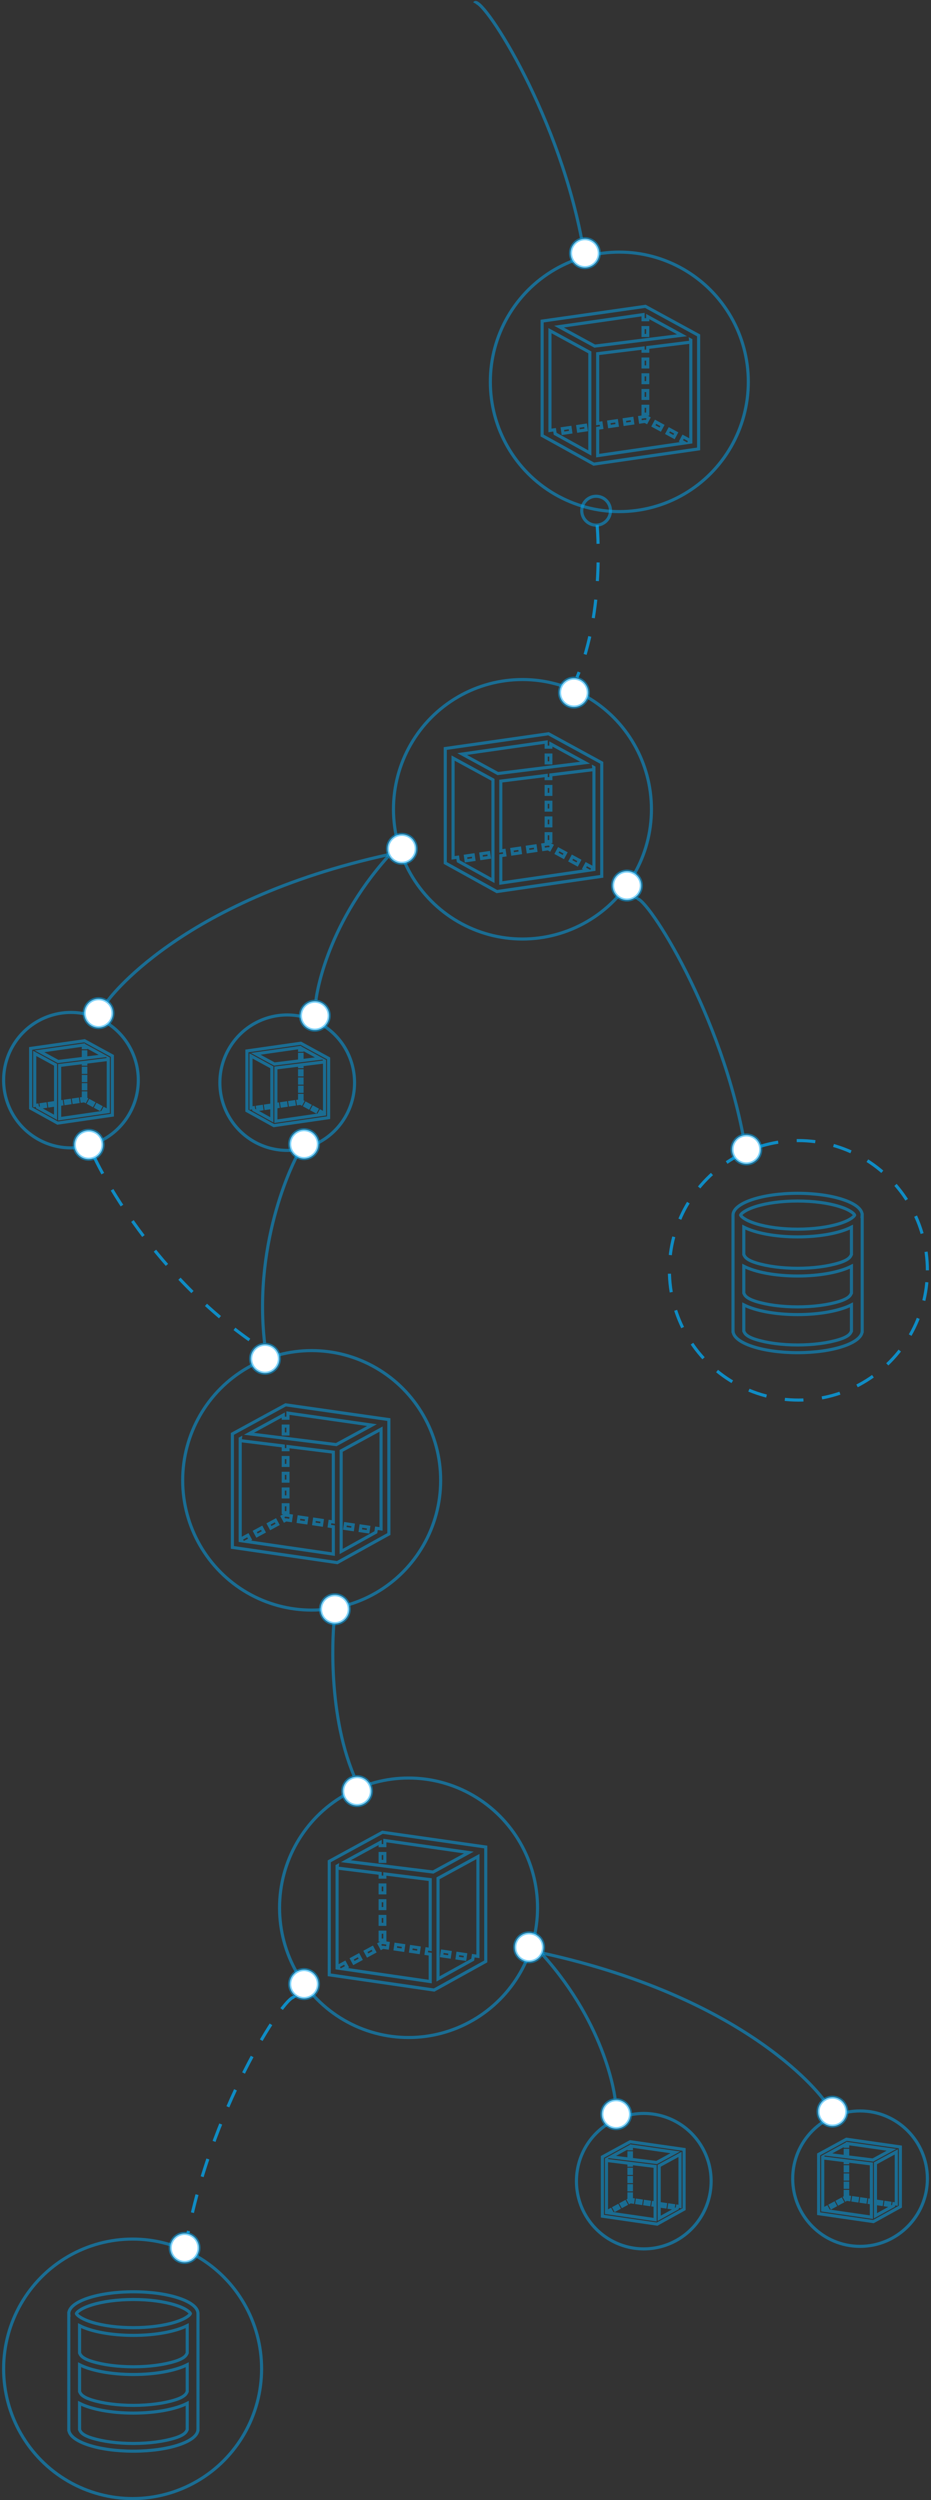 <?xml version="1.0" encoding="UTF-8" standalone="no"?>
<svg width="300px" height="805px" viewBox="0 0 300 805" version="1.1" xmlns="http://www.w3.org/2000/svg" xmlns:xlink="http://www.w3.org/1999/xlink" xmlns:sketch="http://www.bohemiancoding.com/sketch/ns">
    <rect x="0" y="0" width="300" height="805" fill="#333333" stroke="none"/>
    <!-- Generator: Sketch 3.3.3 (12072) - http://www.bohemiancoding.com/sketch -->
    <title>services_bg_blue</title>
    <desc>Created with Sketch.</desc>
    <defs>
        <linearGradient x1="108.306%" y1="448.765%" x2="110.958%" y2="-386.891%" id="linearGradient-1">
            <stop stop-color="#03A9F4" stop-opacity="0" offset="0%"></stop>
            <stop stop-color="#333333" stop-opacity="0" offset="100%"></stop>
        </linearGradient>
        <linearGradient x1="10.753%" y1="1128.825%" x2="15.124%" y2="-245.324%" id="linearGradient-2">
            <stop stop-color="#03A9F4" stop-opacity="0" offset="0%"></stop>
            <stop stop-color="#333333" stop-opacity="0" offset="100%"></stop>
        </linearGradient>
        <linearGradient x1="26.596%" y1="707.401%" x2="29.247%" y2="-128.302%" id="linearGradient-3">
            <stop stop-color="#03A9F4" stop-opacity="0" offset="0%"></stop>
            <stop stop-color="#333333" stop-opacity="0" offset="100%"></stop>
        </linearGradient>
        <linearGradient x1="48.344%" y1="99.433%" x2="49.059%" y2="4.306%" id="linearGradient-4">
            <stop stop-color="#03A9F4" stop-opacity="0" offset="0%"></stop>
            <stop stop-color="#333333" stop-opacity="0" offset="100%"></stop>
        </linearGradient>
        <linearGradient x1="-51.146%" y1="1399.674%" x2="-46.776%" y2="25.526%" id="linearGradient-5">
            <stop stop-color="#03A9F4" stop-opacity="0" offset="0%"></stop>
            <stop stop-color="#333333" stop-opacity="0" offset="100%"></stop>
        </linearGradient>
        <linearGradient x1="-10.958%" y1="872.075%" x2="-8.306%" y2="36.419%" id="linearGradient-6">
            <stop stop-color="#03A9F4" stop-opacity="0" offset="0%"></stop>
            <stop stop-color="#333333" stop-opacity="0" offset="100%"></stop>
        </linearGradient>
        <linearGradient x1="-416.397%" y1="6986.989%" x2="-392.596%" y2="-517.892%" id="linearGradient-7">
            <stop stop-color="#03A9F4" stop-opacity="0" offset="0%"></stop>
            <stop stop-color="#333333" stop-opacity="0" offset="100%"></stop>
        </linearGradient>
        <linearGradient x1="-540.561%" y1="1307.584%" x2="-508.37%" y2="-117.351%" id="linearGradient-8">
            <stop stop-color="#03A9F4" stop-opacity="0" offset="0%"></stop>
            <stop stop-color="#333333" stop-opacity="0" offset="100%"></stop>
        </linearGradient>
        <linearGradient x1="-80.372%" y1="529.697%" x2="-77.72%" y2="-305.959%" id="linearGradient-9">
            <stop stop-color="#03A9F4" stop-opacity="0" offset="0%"></stop>
            <stop stop-color="#333333" stop-opacity="0" offset="100%"></stop>
        </linearGradient>
        <linearGradient x1="-209.75%" y1="829.319%" x2="-204.455%" y2="-531.203%" id="linearGradient-10">
            <stop stop-color="#03A9F4" stop-opacity="0" offset="0%"></stop>
            <stop stop-color="#333333" stop-opacity="0" offset="100%"></stop>
        </linearGradient>
        <linearGradient x1="126.069%" y1="1130.546%" x2="128.499%" y2="-345.82%" id="linearGradient-11">
            <stop stop-color="#03A9F4" stop-opacity="0" offset="0%"></stop>
            <stop stop-color="#333333" stop-opacity="0" offset="100%"></stop>
        </linearGradient>
        <linearGradient x1="528.022%" y1="1789.558%" x2="536.394%" y2="-842.475%" id="linearGradient-12">
            <stop stop-color="#03A9F4" stop-opacity="0" offset="0%"></stop>
            <stop stop-color="#333333" stop-opacity="0" offset="100%"></stop>
        </linearGradient>
        <linearGradient x1="340.41%" y1="1109.434%" x2="345.489%" y2="-491.568%" id="linearGradient-13">
            <stop stop-color="#03A9F4" stop-opacity="0" offset="0%"></stop>
            <stop stop-color="#333333" stop-opacity="0" offset="100%"></stop>
        </linearGradient>
        <linearGradient x1="263.352%" y1="1786.509%" x2="271.723%" y2="-845.524%" id="linearGradient-14">
            <stop stop-color="#03A9F4" stop-opacity="0" offset="0%"></stop>
            <stop stop-color="#333333" stop-opacity="0" offset="100%"></stop>
        </linearGradient>
        <linearGradient x1="179.841%" y1="1107.536%" x2="184.92%" y2="-493.401%" id="linearGradient-15">
            <stop stop-color="#03A9F4" stop-opacity="0" offset="0%"></stop>
            <stop stop-color="#333333" stop-opacity="0" offset="100%"></stop>
        </linearGradient>
        <linearGradient x1="-162.609%" y1="684.541%" x2="-156.215%" y2="-233.806%" id="linearGradient-16">
            <stop stop-color="#03A9F4" stop-opacity="0" offset="0%"></stop>
            <stop stop-color="#333333" stop-opacity="0" offset="100%"></stop>
        </linearGradient>
        <linearGradient x1="201.871%" y1="1152.069%" x2="211.319%" y2="-353.907%" id="linearGradient-17">
            <stop stop-color="#03A9F4" stop-opacity="0" offset="0%"></stop>
            <stop stop-color="#333333" stop-opacity="0" offset="100%"></stop>
        </linearGradient>
        <linearGradient x1="84.876%" y1="432.736%" x2="89.246%" y2="-941.413%" id="linearGradient-18">
            <stop stop-color="#03A9F4" stop-opacity="0" offset="0%"></stop>
            <stop stop-color="#333333" stop-opacity="0" offset="100%"></stop>
        </linearGradient>
        <linearGradient x1="70.753%" y1="284.068%" x2="73.404%" y2="-551.635%" id="linearGradient-19">
            <stop stop-color="#03A9F4" stop-opacity="0" offset="0%"></stop>
            <stop stop-color="#333333" stop-opacity="0" offset="100%"></stop>
        </linearGradient>
        <linearGradient x1="146.775%" y1="703.586%" x2="151.146%" y2="-670.563%" id="linearGradient-20">
            <stop stop-color="#03A9F4" stop-opacity="0" offset="0%"></stop>
            <stop stop-color="#333333" stop-opacity="0" offset="100%"></stop>
        </linearGradient>
        <linearGradient x1="608.371%" y1="585.769%" x2="640.561%" y2="-839.165%" id="linearGradient-21">
            <stop stop-color="#03A9F4" stop-opacity="0" offset="0%"></stop>
            <stop stop-color="#333333" stop-opacity="0" offset="100%"></stop>
        </linearGradient>
        <linearGradient x1="177.72%" y1="106.387%" x2="180.372%" y2="-729.268%" id="linearGradient-22">
            <stop stop-color="#03A9F4" stop-opacity="0" offset="0%"></stop>
            <stop stop-color="#333333" stop-opacity="0" offset="100%"></stop>
        </linearGradient>
        <linearGradient x1="304.454%" y1="140.133%" x2="309.75%" y2="-1220.389%" id="linearGradient-23">
            <stop stop-color="#03A9F4" stop-opacity="0" offset="0%"></stop>
            <stop stop-color="#333333" stop-opacity="0" offset="100%"></stop>
        </linearGradient>
        <linearGradient x1="256.215%" y1="219.343%" x2="262.609%" y2="-699.004%" id="linearGradient-24">
            <stop stop-color="#03A9F4" stop-opacity="0" offset="0%"></stop>
            <stop stop-color="#333333" stop-opacity="0" offset="100%"></stop>
        </linearGradient>
        <linearGradient x1="-28.499%" y1="382.678%" x2="-26.069%" y2="-1093.687%" id="linearGradient-25">
            <stop stop-color="#03A9F4" stop-opacity="0" offset="0%"></stop>
            <stop stop-color="#333333" stop-opacity="0" offset="100%"></stop>
        </linearGradient>
        <linearGradient x1="-436.393%" y1="456.275%" x2="-428.022%" y2="-2175.758%" id="linearGradient-26">
            <stop stop-color="#03A9F4" stop-opacity="0" offset="0%"></stop>
            <stop stop-color="#333333" stop-opacity="0" offset="100%"></stop>
        </linearGradient>
        <linearGradient x1="-245.489%" y1="298.503%" x2="-240.41%" y2="-1302.967%" id="linearGradient-27">
            <stop stop-color="#03A9F4" stop-opacity="0" offset="0%"></stop>
            <stop stop-color="#333333" stop-opacity="0" offset="100%"></stop>
        </linearGradient>
        <linearGradient x1="-171.723%" y1="453.227%" x2="-163.352%" y2="-2178.806%" id="linearGradient-28">
            <stop stop-color="#03A9F4" stop-opacity="0" offset="0%"></stop>
            <stop stop-color="#333333" stop-opacity="0" offset="100%"></stop>
        </linearGradient>
        <linearGradient x1="-84.92%" y1="296.566%" x2="-79.841%" y2="-1304.371%" id="linearGradient-29">
            <stop stop-color="#03A9F4" stop-opacity="0" offset="0%"></stop>
            <stop stop-color="#333333" stop-opacity="0" offset="100%"></stop>
        </linearGradient>
        <linearGradient x1="-111.319%" y1="389.202%" x2="-101.871%" y2="-1116.775%" id="linearGradient-30">
            <stop stop-color="#03A9F4" stop-opacity="0" offset="0%"></stop>
            <stop stop-color="#333333" stop-opacity="0" offset="100%"></stop>
        </linearGradient>
        <linearGradient x1="225.232%" y1="720.34%" x2="229.421%" y2="-429.888%" id="linearGradient-31">
            <stop stop-color="#03A9F4" stop-opacity="0" offset="0%"></stop>
            <stop stop-color="#333333" stop-opacity="0" offset="100%"></stop>
        </linearGradient>
        <linearGradient x1="582.224%" y1="726.556%" x2="602.183%" y2="-432.795%" id="linearGradient-32">
            <stop stop-color="#03A9F4" stop-opacity="0" offset="0%"></stop>
            <stop stop-color="#333333" stop-opacity="0" offset="100%"></stop>
        </linearGradient>
    </defs>
    <g id="Page-1" stroke="none" stroke-width="1" fill="none" fill-rule="evenodd" sketch:type="MSPage">
        <g id="services_bg_blue" sketch:type="MSLayerGroup" transform="translate(1, 0)" stroke="#03A9F4">
            <path d="M57.869,476.648 C57.861,461.725 65.781,447.932 78.644,440.469 C91.507,433.005 107.357,433.005 120.219,440.469 C133.082,447.932 141.002,461.725 140.994,476.648 C141.002,491.571 133.082,505.364 120.219,512.828 C107.357,520.292 91.507,520.292 78.644,512.828 C65.781,505.364 57.861,491.571 57.869,476.648 L57.869,476.648 L57.869,476.648 Z" id="path3969-65-91" stroke-opacity="0.5" fill="url(#linearGradient-1)" sketch:type="MSShapeGroup"></path>
            <path d="M175.751,236.258 L142.476,241.012 L142.476,277.859 L159.113,287.07 L192.906,282.167 L192.906,245.618 L175.751,236.258 L175.751,236.258 Z M190.384,247.669 L190.312,247.086 L190.384,247.125 L190.384,247.669 L190.384,247.669 Z M159.433,249.066 L147.915,242.793 L174.994,238.925 L174.994,240.573 L176.507,240.573 L176.507,239.553 L187.555,245.581 L159.433,249.066 L159.433,249.066 Z M146.489,276 L144.997,276.218 L144.997,244.086 L157.852,251.087 L157.852,283.48 L146.675,277.292 L146.489,276 L146.489,276 Z M189.797,280.058 L190.131,279.436 L187.911,278.234 L187.193,279.572 L188.452,280.254 L160.374,284.328 L160.374,275.515 L161.679,275.325 L161.462,273.821 L160.374,273.979 L160.374,251.502 L174.994,249.69 L174.994,250.706 L176.507,250.706 L176.507,249.503 L190.384,247.783 L190.384,279.973 L189.797,280.058 L189.797,280.058 Z M151.48,275.274 L151.697,276.778 L149.201,277.141 L148.985,275.637 L151.48,275.274 L151.48,275.274 Z M175.889,271.721 L176.814,272.222 L176.096,273.56 L175.612,273.297 L174.156,273.509 L173.939,272.005 L175.889,271.721 L175.889,271.721 Z M156.688,276.052 L154.192,276.415 L153.976,274.911 L156.471,274.548 L156.688,276.052 L156.688,276.052 Z M183.473,275.83 L185.692,277.032 L184.974,278.37 L182.755,277.167 L183.473,275.83 L183.473,275.83 Z M166.453,273.095 L166.67,274.599 L164.174,274.962 L163.958,273.458 L166.453,273.095 L166.453,273.095 Z M171.444,272.368 L171.66,273.872 L169.165,274.235 L168.948,272.731 L171.444,272.368 L171.444,272.368 Z M179.034,273.425 L181.253,274.627 L180.535,275.965 L178.315,274.762 L179.034,273.425 L179.034,273.425 Z M174.994,243.107 L176.507,243.107 L176.507,245.64 L174.994,245.64 L174.994,243.107 L174.994,243.107 Z M176.507,265.905 L174.994,265.905 L174.994,263.372 L176.507,263.372 L176.507,265.905 L176.507,265.905 Z M176.507,270.972 L174.994,270.972 L174.994,268.438 L176.507,268.438 L176.507,270.972 L176.507,270.972 Z M176.507,255.772 L174.994,255.772 L174.994,253.239 L176.507,253.239 L176.507,255.772 L176.507,255.772 Z M176.507,260.839 L174.994,260.839 L174.994,258.306 L176.507,258.306 L176.507,260.839 L176.507,260.839 Z" id="path3172" stroke-opacity="0.5" fill="url(#linearGradient-2)" sketch:type="MSShapeGroup"></path>
            <path d="M208.916,260.576 C208.923,245.653 201.003,231.861 188.141,224.398 C175.278,216.935 159.429,216.935 146.566,224.398 C133.704,231.861 125.784,245.653 125.791,260.576 C125.784,275.498 133.704,289.29 146.566,296.753 C159.429,304.217 175.278,304.217 188.141,296.753 C201.003,289.29 208.923,275.498 208.916,260.576 L208.916,260.576 L208.916,260.576 Z" id="path3969" stroke-opacity="0.5" fill="url(#linearGradient-3)" sketch:type="MSShapeGroup"></path>
            <path d="M188.568,223.008 C188.568,220.439 186.494,218.356 183.937,218.356 C181.38,218.356 179.307,220.439 179.307,223.008 C179.307,225.577 181.38,227.66 183.937,227.66 C186.494,227.66 188.568,225.577 188.568,223.008 L188.568,223.008 L188.568,223.008 Z" id="path3969-6" stroke-opacity="0.5" fill="#FFFFFF" sketch:type="MSShapeGroup"></path>
            <g id="a3556" transform="translate(173, 98)" stroke-opacity="0.5" fill="url(#linearGradient-5)" sketch:type="MSShapeGroup">
                <path d="M33.967,0.634 L0.692,5.387 L0.692,42.234 L17.329,51.446 L51.122,46.543 L51.122,9.994 L33.967,0.634 L33.967,0.634 Z M48.6,12.045 L48.528,11.462 L48.6,11.501 L48.6,12.045 L48.6,12.045 Z M17.649,13.442 L6.131,7.169 L33.21,3.301 L33.21,4.949 L34.723,4.949 L34.723,3.929 L45.771,9.957 L17.649,13.442 L17.649,13.442 Z M4.705,40.376 L3.213,40.593 L3.213,8.462 L16.068,15.462 L16.068,47.855 L4.892,41.667 L4.705,40.376 L4.705,40.376 Z M48.013,44.434 L48.347,43.812 L46.127,42.61 L45.409,43.948 L46.668,44.629 L18.59,48.703 L18.59,39.891 L19.895,39.701 L19.678,38.197 L18.59,38.355 L18.59,15.877 L33.21,14.066 L33.21,15.082 L34.723,15.082 L34.723,13.879 L48.6,12.159 L48.6,44.349 L48.013,44.434 L48.013,44.434 Z M9.697,39.65 L9.913,41.154 L7.418,41.517 L7.201,40.013 L9.697,39.65 L9.697,39.65 Z M34.106,36.097 L35.03,36.598 L34.313,37.936 L33.828,37.673 L32.372,37.885 L32.155,36.381 L34.106,36.097 L34.106,36.097 Z M14.904,40.427 L12.409,40.791 L12.192,39.287 L14.687,38.923 L14.904,40.427 L14.904,40.427 Z M41.689,40.205 L43.908,41.408 L43.19,42.745 L40.971,41.543 L41.689,40.205 L41.689,40.205 Z M24.669,37.47 L24.886,38.974 L22.39,39.337 L22.174,37.833 L24.669,37.47 L24.669,37.47 Z M29.66,36.744 L29.877,38.248 L27.381,38.611 L27.165,37.107 L29.66,36.744 L29.66,36.744 Z M37.25,37.8 L39.469,39.003 L38.751,40.34 L36.532,39.138 L37.25,37.8 L37.25,37.8 Z M33.21,7.482 L34.723,7.482 L34.723,10.016 L33.21,10.016 L33.21,7.482 L33.21,7.482 Z M34.723,30.281 L33.21,30.281 L33.21,27.748 L34.723,27.748 L34.723,30.281 L34.723,30.281 Z M34.723,35.347 L33.21,35.347 L33.21,32.814 L34.723,32.814 L34.723,35.347 L34.723,35.347 Z M34.723,20.148 L33.21,20.148 L33.21,17.615 L34.723,17.615 L34.723,20.148 L34.723,20.148 Z M34.723,25.215 L33.21,25.215 L33.21,22.681 L34.723,22.681 L34.723,25.215 L34.723,25.215 Z" id="path3172-6"></path>
            </g>
            <path d="M240.132,122.951 C240.14,108.028 232.22,94.235 219.357,86.772 C206.495,79.308 190.645,79.308 177.782,86.772 C164.919,94.235 156.999,108.028 157.007,122.951 C156.999,137.874 164.919,151.667 177.782,159.131 C190.645,166.595 206.495,166.595 219.357,159.131 C232.22,151.667 240.14,137.874 240.132,122.951 L240.132,122.951 L240.132,122.951 Z" id="path3969-65" stroke-opacity="0.5" fill="url(#linearGradient-6)" sketch:type="MSShapeGroup"></path>
            <path d="M195.721,164.439 C195.721,161.87 193.648,159.787 191.091,159.787 C188.534,159.787 186.46,161.87 186.46,164.439 C186.46,167.008 188.534,169.091 191.091,169.091 C193.648,169.091 195.721,167.008 195.721,164.439 L195.721,164.439 L195.721,164.439 Z" id="path3969-6-8" stroke-opacity="0.5" fill="url(#linearGradient-7)" sketch:type="MSShapeGroup"></path>
            <g id="a3561" transform="translate(184, 169)" stroke-opacity="0.75" fill="url(#linearGradient-8)" sketch:type="MSShapeGroup" stroke-dasharray="6,6">
                <path d="M7.416,0.107 C7.416,0.107 10.017,27.547 0.913,49.108" id="path4051"></path>
            </g>
            <g id="a3564" transform="translate(214, 367)" stroke-opacity="0.75" fill="url(#linearGradient-9)" sketch:type="MSShapeGroup" stroke-dasharray="6,6">
                <path d="M83.833,42.026 C83.841,27.103 75.921,13.31 63.058,5.846 C50.195,-1.618 34.345,-1.618 21.483,5.846 C8.62,13.31 0.7,27.103 0.708,42.026 C0.7,56.949 8.62,70.741 21.483,78.205 C34.345,85.669 50.195,85.669 63.058,78.205 C75.921,70.741 83.841,56.949 83.833,42.026 L83.833,42.026 L83.833,42.026 Z" id="path3969-7"></path>
            </g>
            <path d="M276.831,391.241 C276.831,387.365 267.513,384.222 256.018,384.222 C244.524,384.222 235.206,387.365 235.206,391.241 L235.206,428.609 L235.212,428.609 C235.345,432.446 244.607,435.543 256.018,435.543 C267.429,435.543 276.69,432.446 276.824,428.609 L276.83,428.609 L276.83,391.413 L276.816,391.419 C276.821,391.359 276.83,391.3 276.83,391.241 L276.83,391.241 L276.831,391.241 Z M273.362,428.609 C273.134,429.022 272.981,430.187 269.501,431.281 C265.861,432.427 261.073,433.058 256.018,433.058 C250.964,433.058 246.175,432.427 242.535,431.281 C239.056,430.187 238.903,429.022 238.675,428.609 L238.675,420.14 C242.401,422.033 248.774,423.282 256.018,423.282 C263.262,423.282 269.636,422.033 273.362,420.14 L273.362,428.609 L273.362,428.609 Z M273.362,416.347 C273.134,416.762 272.981,417.925 269.501,419.02 C265.861,420.166 261.073,420.797 256.018,420.797 C250.964,420.797 246.175,420.166 242.535,419.02 C239.056,417.925 238.903,416.762 238.675,416.347 L238.675,407.712 C242.401,409.605 248.774,410.854 256.018,410.854 C263.262,410.854 269.636,409.605 273.362,407.712 L273.362,416.347 L273.362,416.347 Z M273.362,403.919 C273.134,404.333 272.981,405.497 269.501,406.592 C265.861,407.738 261.073,408.369 256.018,408.369 C250.964,408.369 246.175,407.738 242.535,406.592 C239.056,405.497 238.903,404.333 238.675,403.919 L238.675,395.12 C242.403,397.012 248.778,398.259 256.018,398.259 C263.259,398.259 269.633,397.012 273.362,395.12 L273.362,403.919 L273.362,403.919 Z M269.501,393.997 C265.861,395.142 261.073,395.773 256.018,395.773 C250.964,395.773 246.175,395.142 242.535,393.997 C238.787,392.817 237.738,391.556 237.638,391.241 C237.738,390.925 238.787,389.664 242.536,388.485 C246.176,387.339 250.964,386.708 256.018,386.708 C261.072,386.708 265.86,387.339 269.501,388.485 C273.25,389.664 274.298,390.925 274.398,391.241 C274.298,391.556 273.25,392.817 269.501,393.997 L269.501,393.997 L269.501,393.997 Z" id="path4241" stroke-opacity="0.5" fill="url(#linearGradient-10)" sketch:type="MSShapeGroup"></path>
            <path d="M244.144,370.097 C244.145,368.434 243.264,366.897 241.83,366.065 C240.397,365.233 238.631,365.233 237.198,366.065 C235.764,366.897 234.882,368.434 234.884,370.097 C234.883,371.76 235.764,373.297 237.198,374.129 C238.631,374.961 240.397,374.961 241.83,374.129 C243.264,373.297 244.146,371.76 244.144,370.097 L244.144,370.097 L244.144,370.097 Z" id="path3969-6-85" stroke-opacity="0.5" fill="#FFFFFF" sketch:type="MSShapeGroup"></path>
            <path d="M33.533,322.45 C33.533,322.45 56.364,290.027 124.25,275.156" id="path4051-8" stroke-opacity="0.5" fill="url(#linearGradient-11)" sketch:type="MSShapeGroup"></path>
            <path d="M205.657,285.139 C205.658,283.476 204.776,281.94 203.343,281.108 C201.91,280.277 200.144,280.277 198.711,281.108 C197.278,281.94 196.396,283.476 196.397,285.139 C196.396,286.801 197.278,288.338 198.711,289.169 C200.144,290.001 201.91,290.001 203.343,289.169 C204.776,288.338 205.658,286.801 205.657,285.139 L205.657,285.139 L205.657,285.139 Z" id="path3969-6-85-4" stroke-opacity="0.5" fill="#FFFFFF" sketch:type="MSShapeGroup"></path>
            <path d="M26.249,335.098 L8.876,337.58 L8.876,356.817 L17.563,361.626 L35.205,359.066 L35.205,339.985 L26.249,335.098 L26.249,335.098 L26.249,335.098 Z M33.889,341.056 L33.851,340.751 L33.889,340.771 L33.889,341.056 L33.889,341.056 L33.889,341.056 Z M17.73,341.785 L11.716,338.51 L25.854,336.49 L25.854,337.351 L26.644,337.351 L26.644,336.818 L32.412,339.966 L17.73,341.785 L17.73,341.785 L17.73,341.785 Z M10.972,355.847 L10.193,355.96 L10.193,339.185 L16.904,342.84 L16.904,359.752 L11.069,356.521 L10.972,355.847 L10.972,355.847 Z M33.582,357.966 L33.756,357.641 L32.597,357.013 L32.223,357.712 L32.88,358.068 L18.221,360.195 L18.221,355.594 L18.902,355.494 L18.789,354.709 L18.221,354.792 L18.221,343.057 L25.854,342.111 L25.854,342.641 L26.644,342.641 L26.644,342.013 L33.889,341.115 L33.889,357.921 L33.582,357.966 L33.582,357.966 Z M13.578,355.468 L13.691,356.253 L12.388,356.443 L12.275,355.657 L13.578,355.468 L13.578,355.468 Z M26.321,353.613 L26.804,353.875 L26.429,354.573 L26.176,354.436 L25.416,354.546 L25.303,353.761 L26.321,353.613 L26.321,353.613 Z M16.296,355.874 L14.993,356.063 L14.88,355.278 L16.183,355.088 L16.296,355.874 L16.296,355.874 Z M30.28,355.758 L31.439,356.385 L31.064,357.084 L29.905,356.456 L30.28,355.758 L30.28,355.758 Z M21.395,354.33 L21.508,355.115 L20.205,355.305 L20.092,354.519 L21.395,354.33 L21.395,354.33 Z M24,353.951 L24.113,354.736 L22.811,354.925 L22.697,354.14 L24,353.951 L24,353.951 Z M27.963,354.502 L29.122,355.13 L28.747,355.828 L27.588,355.201 L27.963,354.502 L27.963,354.502 Z M25.854,338.674 L26.644,338.674 L26.644,339.996 L25.854,339.996 L25.854,338.674 L25.854,338.674 Z M26.644,350.576 L25.854,350.576 L25.854,349.254 L26.644,349.254 L26.644,350.576 L26.644,350.576 Z M26.644,353.222 L25.854,353.222 L25.854,351.899 L26.644,351.899 L26.644,353.222 L26.644,353.222 Z M26.644,345.286 L25.854,345.286 L25.854,343.964 L26.644,343.964 L26.644,345.286 L26.644,345.286 Z M26.644,347.931 L25.854,347.931 L25.854,346.609 L26.644,346.609 L26.644,347.931 L26.644,347.931 Z" id="path3172-6-2" stroke-opacity="0.5" fill="url(#linearGradient-12)" sketch:type="MSShapeGroup"></path>
            <path d="M43.564,347.794 C43.566,340.004 39.431,332.805 32.716,328.909 C26.002,325.014 17.728,325.014 11.013,328.909 C4.299,332.805 0.163,340.004 0.166,347.794 C0.163,355.584 4.299,362.783 11.013,366.678 C17.728,370.574 26.002,370.574 32.716,366.678 C39.431,362.783 43.566,355.584 43.564,347.794 L43.564,347.794 L43.564,347.794 Z" id="path3969-65-9" stroke-opacity="0.5" fill="url(#linearGradient-13)" sketch:type="MSShapeGroup"></path>
            <path d="M35.397,326.225 C35.397,323.656 33.324,321.574 30.767,321.574 C28.209,321.574 26.136,323.656 26.136,326.225 C26.136,328.795 28.209,330.877 30.767,330.877 C33.324,330.877 35.397,328.795 35.397,326.225 L35.397,326.225 L35.397,326.225 Z" id="path3969-6-85-4-8" stroke-opacity="0.5" fill="#FFFFFF" sketch:type="MSShapeGroup"></path>
            <g id="a3574" transform="translate(78, 335)" stroke-opacity="0.5" fill="url(#linearGradient-14)" sketch:type="MSShapeGroup">
                <path d="M17.933,0.907 L0.561,3.389 L0.561,22.626 L9.247,27.435 L26.89,24.875 L26.89,5.793 L17.933,0.907 L17.933,0.907 L17.933,0.907 Z M25.573,6.865 L25.536,6.56 L25.573,6.58 L25.573,6.864 L25.573,6.864 L25.573,6.865 Z M9.414,7.594 L3.401,4.319 L17.539,2.299 L17.539,3.16 L18.328,3.16 L18.328,2.627 L24.096,5.774 L9.414,7.594 L9.414,7.594 L9.414,7.594 Z M2.657,21.656 L1.877,21.769 L1.877,4.994 L8.589,8.649 L8.589,25.561 L2.754,22.33 L2.657,21.656 L2.657,21.656 Z M25.267,23.774 L25.441,23.45 L24.282,22.822 L23.907,23.52 L24.565,23.876 L9.905,26.003 L9.905,21.402 L10.587,21.303 L10.474,20.518 L9.905,20.601 L9.905,8.865 L17.539,7.92 L17.539,8.45 L18.328,8.45 L18.328,7.822 L25.573,6.924 L25.573,23.73 L25.267,23.774 L25.267,23.774 Z M5.262,21.277 L5.375,22.062 L4.072,22.251 L3.959,21.466 L5.262,21.277 L5.262,21.277 Z M18.006,19.422 L18.489,19.683 L18.114,20.382 L17.861,20.245 L17.101,20.355 L16.988,19.57 L18.006,19.422 L18.006,19.422 Z M7.981,21.683 L6.678,21.872 L6.565,21.087 L7.868,20.897 L7.981,21.683 L7.981,21.683 Z M21.965,21.567 L23.124,22.194 L22.749,22.893 L21.59,22.265 L21.965,21.567 L21.965,21.567 Z M13.079,20.139 L13.192,20.924 L11.89,21.114 L11.776,20.328 L13.079,20.139 L13.079,20.139 Z M15.685,19.759 L15.798,20.545 L14.495,20.734 L14.382,19.949 L15.685,19.759 L15.685,19.759 Z M19.647,20.311 L20.806,20.939 L20.431,21.637 L19.273,21.009 L19.647,20.311 L19.647,20.311 Z M17.539,4.482 L18.328,4.482 L18.328,5.805 L17.539,5.805 L17.539,4.482 L17.539,4.482 Z M18.328,16.385 L17.539,16.385 L17.539,15.063 L18.328,15.063 L18.328,16.385 L18.328,16.385 Z M18.328,19.03 L17.539,19.03 L17.539,17.708 L18.328,17.708 L18.328,19.03 L18.328,19.03 Z M18.328,11.095 L17.539,11.095 L17.539,9.772 L18.328,9.772 L18.328,11.095 L18.328,11.095 Z M18.328,13.74 L17.539,13.74 L17.539,12.418 L18.328,12.418 L18.328,13.74 L18.328,13.74 Z" id="path3172-6-2-2"></path>
            </g>
            <path d="M113.249,348.603 C113.252,340.813 109.116,333.613 102.401,329.718 C95.686,325.822 87.413,325.822 80.698,329.718 C73.983,333.613 69.848,340.813 69.85,348.603 C69.848,356.393 73.983,363.592 80.698,367.488 C87.413,371.384 95.686,371.384 102.401,367.488 C109.116,363.592 113.251,356.393 113.249,348.603 L113.249,348.603 L113.249,348.603 Z" id="path3969-65-9-3" stroke-opacity="0.5" fill="url(#linearGradient-15)" sketch:type="MSShapeGroup"></path>
            <path d="M105.082,327.034 C105.082,324.465 103.009,322.382 100.451,322.382 C97.894,322.382 95.821,324.465 95.821,327.034 C95.821,329.603 97.894,331.686 100.451,331.686 C103.009,331.686 105.082,329.603 105.082,327.034 L105.082,327.034 L105.082,327.034 Z" id="path3969-6-85-4-8-7" stroke-opacity="0.5" fill="#FFFFFF" sketch:type="MSShapeGroup"></path>
            <path d="M133.134,273.302 C133.134,270.733 131.061,268.651 128.504,268.651 C125.946,268.651 123.873,270.733 123.873,273.302 C123.873,275.872 125.946,277.954 128.504,277.954 C131.061,277.954 133.134,275.872 133.134,273.302 L133.134,273.302 L133.134,273.302 Z" id="path3969-6-85-4-5" stroke-opacity="0.5" fill="#FFFFFF" sketch:type="MSShapeGroup"></path>
            <path d="M203.951,289.571 C205.732,286.319 230.155,322.926 238.422,365.401" id="path4051-8-8" stroke-opacity="0.5" fill="url(#linearGradient-16)" sketch:type="MSShapeGroup"></path>
            <path d="M192.111,81.518 C192.112,79.855 191.231,78.318 189.797,77.486 C188.364,76.654 186.598,76.654 185.165,77.486 C183.731,78.318 182.849,79.855 182.851,81.518 C182.85,83.181 183.731,84.718 185.165,85.55 C186.598,86.382 188.364,86.382 189.797,85.55 C191.231,84.718 192.113,83.181 192.111,81.518 L192.111,81.518 L192.111,81.518 Z" id="path3969-6-85-copy" stroke-opacity="0.5" fill="#FFFFFF" sketch:type="MSShapeGroup"></path>
            <path d="M151.918,0.992 C153.699,-2.26 178.122,34.347 186.389,76.822" id="path4051-8-8-copy" stroke-opacity="0.5" fill="url(#linearGradient-16)" sketch:type="MSShapeGroup"></path>
            <path d="M100.805,322.054 C100.805,322.054 103.272,298.93 124.134,275.69" id="path4051-8-3" stroke-opacity="0.5" fill="url(#linearGradient-17)" sketch:type="MSShapeGroup"></path>
            <g id="a3582" transform="translate(105, 589)" stroke-opacity="0.5" fill="url(#linearGradient-18)" sketch:type="MSShapeGroup">
                <path d="M17.251,0.955 L50.526,5.709 L50.526,42.555 L33.888,51.767 L0.096,46.864 L0.096,10.315 L17.251,0.955 L17.251,0.955 Z M2.617,12.366 L2.689,11.783 L2.617,11.822 L2.617,12.366 L2.617,12.366 Z M33.568,13.763 L45.087,7.49 L18.007,3.622 L18.007,5.27 L16.494,5.27 L16.494,4.25 L5.446,10.278 L33.568,13.763 L33.568,13.763 Z M46.512,40.697 L48.004,40.914 L48.004,8.783 L35.149,15.783 L35.149,48.177 L46.326,41.989 L46.512,40.697 L46.512,40.697 Z M3.205,44.755 L2.871,44.133 L5.09,42.931 L5.808,44.269 L4.55,44.951 L32.627,49.025 L32.627,40.212 L31.323,40.022 L31.539,38.518 L32.627,38.676 L32.627,16.199 L18.007,14.387 L18.007,15.403 L16.494,15.403 L16.494,14.2 L2.617,12.48 L2.617,44.67 L3.205,44.755 L3.205,44.755 Z M41.521,39.971 L41.304,41.475 L43.8,41.838 L44.017,40.334 L41.521,39.971 L41.521,39.971 Z M17.112,36.418 L16.187,36.919 L16.905,38.257 L17.39,37.994 L18.845,38.206 L19.062,36.702 L17.112,36.418 L17.112,36.418 Z M36.313,40.749 L38.809,41.112 L39.026,39.608 L36.53,39.245 L36.313,40.749 L36.313,40.749 Z M9.529,40.526 L7.31,41.729 L8.028,43.067 L10.247,41.864 L9.529,40.526 L9.529,40.526 Z M26.548,37.791 L26.332,39.295 L28.827,39.659 L29.044,38.154 L26.548,37.791 L26.548,37.791 Z M21.557,37.065 L21.341,38.569 L23.836,38.932 L24.053,37.428 L21.557,37.065 L21.557,37.065 Z M13.968,38.121 L11.748,39.324 L12.466,40.661 L14.686,39.459 L13.968,38.121 L13.968,38.121 Z M18.007,7.803 L16.494,7.803 L16.494,10.337 L18.007,10.337 L18.007,7.803 L18.007,7.803 Z M16.494,30.602 L18.007,30.602 L18.007,28.069 L16.494,28.069 L16.494,30.602 L16.494,30.602 Z M16.494,35.669 L18.007,35.669 L18.007,33.135 L16.494,33.135 L16.494,35.669 L16.494,35.669 Z M16.494,20.469 L18.007,20.469 L18.007,17.936 L16.494,17.936 L16.494,20.469 L16.494,20.469 Z M16.494,25.536 L18.007,25.536 L18.007,23.002 L16.494,23.002 L16.494,25.536 L16.494,25.536 Z" id="path3172-9"></path>
            </g>
            <path d="M109.861,578.095 C122.723,570.631 138.572,570.631 151.435,578.095 C164.297,585.558 172.218,599.35 172.21,614.272 C172.217,629.195 164.297,642.987 151.435,650.45 C138.572,657.913 122.723,657.913 109.861,650.45 C96.998,642.987 89.078,629.195 89.085,614.272 C89.078,599.35 96.998,585.558 109.861,578.095 Z" id="path3969-71" stroke-opacity="0.5" fill="url(#linearGradient-19)" sketch:type="MSShapeGroup"></path>
            <path d="M109.434,576.705 C109.434,574.136 111.507,572.053 114.064,572.053 C116.621,572.053 118.695,574.136 118.695,576.705 C118.695,579.274 116.621,581.357 114.064,581.357 C111.507,581.357 109.434,579.274 109.434,576.705 L109.434,576.705 L109.434,576.705 Z" id="path3969-6-1" stroke-opacity="0.5" fill="#FFFFFF" sketch:type="MSShapeGroup"></path>
            <path d="M91.035,452.331 L124.31,457.084 L124.31,493.931 L107.672,503.143 L73.879,498.24 L73.879,461.691 L91.035,452.331 L91.035,452.331 Z M76.401,463.742 L76.473,463.159 L76.401,463.198 L76.401,463.742 L76.401,463.742 Z M107.352,465.139 L118.871,458.866 L91.791,454.997 L91.791,456.646 L90.278,456.646 L90.278,455.626 L79.23,461.654 L107.352,465.139 L107.352,465.139 Z M120.296,492.073 L121.788,492.29 L121.788,460.159 L108.933,467.159 L108.933,499.552 L120.11,493.364 L120.296,492.073 L120.296,492.073 Z M76.989,496.131 L76.655,495.509 L78.874,494.307 L79.592,495.645 L78.333,496.326 L106.411,500.4 L106.411,491.588 L105.106,491.398 L105.323,489.894 L106.411,490.052 L106.411,467.574 L91.791,465.763 L91.791,466.779 L90.278,466.779 L90.278,465.575 L76.401,463.856 L76.401,496.046 L76.989,496.131 L76.989,496.131 Z M115.305,491.347 L115.088,492.851 L117.584,493.214 L117.8,491.71 L115.305,491.347 L115.305,491.347 Z M90.896,487.794 L89.971,488.295 L90.689,489.633 L91.173,489.37 L92.629,489.582 L92.846,488.078 L90.896,487.794 L90.896,487.794 Z M110.097,492.124 L112.593,492.488 L112.809,490.983 L110.314,490.62 L110.097,492.124 L110.097,492.124 Z M83.312,491.902 L81.093,493.104 L81.811,494.442 L84.031,493.24 L83.312,491.902 L83.312,491.902 Z M100.332,489.167 L100.115,490.671 L102.611,491.034 L102.828,489.53 L100.332,489.167 L100.332,489.167 Z M95.341,488.441 L95.125,489.945 L97.62,490.308 L97.837,488.804 L95.341,488.441 L95.341,488.441 Z M87.752,489.497 L85.532,490.699 L86.25,492.037 L88.47,490.835 L87.752,489.497 L87.752,489.497 Z M91.791,459.179 L90.278,459.179 L90.278,461.712 L91.791,461.712 L91.791,459.179 L91.791,459.179 Z M90.278,481.978 L91.791,481.978 L91.791,479.445 L90.278,479.445 L90.278,481.978 L90.278,481.978 Z M90.278,487.044 L91.791,487.044 L91.791,484.511 L90.278,484.511 L90.278,487.044 L90.278,487.044 Z M90.278,471.845 L91.791,471.845 L91.791,469.312 L90.278,469.312 L90.278,471.845 L90.278,471.845 Z M90.278,476.911 L91.791,476.911 L91.791,474.378 L90.278,474.378 L90.278,476.911 L90.278,476.911 Z" id="path3172-6-4" stroke-opacity="0.5" fill="url(#linearGradient-20)" sketch:type="MSShapeGroup"></path>
            <path d="M102.28,518.136 C102.28,515.567 104.353,513.484 106.91,513.484 C109.468,513.484 111.541,515.567 111.541,518.136 C111.541,520.705 109.468,522.788 106.91,522.788 C104.353,522.788 102.28,520.705 102.28,518.136 L102.28,518.136 L102.28,518.136 Z" id="path3969-6-8-1" stroke-opacity="0.5" fill="#FFFFFF" sketch:type="MSShapeGroup"></path>
            <path d="M106.585,522.804 C106.585,522.804 103.984,550.244 113.089,571.805" id="path4051-5" stroke-opacity="0.5" fill="url(#linearGradient-21)" sketch:type="MSShapeGroup"></path>
            <path d="M0.168,762.722 C0.16,747.799 8.08,734.007 20.943,726.543 C33.806,719.079 49.656,719.079 62.519,726.543 C75.382,734.007 83.302,747.799 83.294,762.722 C83.302,777.645 75.382,791.438 62.519,798.902 C49.656,806.366 33.806,806.366 20.943,798.902 C8.08,791.438 0.16,777.645 0.168,762.722 L0.168,762.722 L0.168,762.722 Z" id="path3969-7-5" stroke-opacity="0.5" fill="url(#linearGradient-22)" sketch:type="MSShapeGroup"></path>
            <path d="M21.171,744.938 C21.171,741.062 30.489,737.919 41.983,737.919 C53.477,737.919 62.795,741.062 62.795,744.938 L62.795,782.306 L62.789,782.306 C62.656,786.143 53.394,789.24 41.983,789.24 C30.572,789.24 21.311,786.143 21.177,782.306 L21.171,782.306 L21.171,745.11 L21.184,745.116 C21.18,745.056 21.171,744.997 21.171,744.938 L21.171,744.938 L21.171,744.938 Z M24.639,782.306 C24.868,782.719 25.021,783.884 28.5,784.978 C32.14,786.123 36.929,786.755 41.983,786.755 C47.037,786.755 51.826,786.123 55.466,784.978 C58.945,783.884 59.099,782.719 59.327,782.306 L59.327,773.836 C55.6,775.73 49.227,776.979 41.983,776.979 C34.739,776.979 28.366,775.73 24.639,773.836 L24.639,782.306 L24.639,782.306 Z M24.639,770.044 C24.868,770.459 25.021,771.622 28.5,772.717 C32.14,773.863 36.929,774.494 41.983,774.494 C47.037,774.494 51.826,773.863 55.466,772.717 C58.945,771.622 59.099,770.459 59.327,770.044 L59.327,761.408 C55.6,763.302 49.227,764.551 41.983,764.551 C34.739,764.551 28.366,763.302 24.639,761.408 L24.639,770.044 L24.639,770.044 Z M24.639,757.616 C24.868,758.03 25.021,759.194 28.5,760.289 C32.14,761.435 36.929,762.066 41.983,762.066 C47.037,762.066 51.826,761.435 55.466,760.289 C58.945,759.194 59.099,758.03 59.327,757.616 L59.327,748.816 C55.598,750.709 49.224,751.956 41.983,751.956 C34.742,751.956 28.368,750.709 24.639,748.816 L24.639,757.616 L24.639,757.616 Z M28.5,747.694 C32.14,748.839 36.929,749.47 41.983,749.47 C47.037,749.47 51.826,748.839 55.466,747.694 C59.215,746.514 60.263,745.253 60.363,744.938 C60.263,744.622 59.214,743.361 55.466,742.181 C51.825,741.036 47.037,740.405 41.983,740.405 C36.929,740.405 32.141,741.036 28.501,742.181 C24.752,743.361 23.703,744.622 23.603,744.938 C23.703,745.253 24.751,746.514 28.5,747.694 L28.5,747.694 L28.5,747.694 Z" id="path4241-0" stroke-opacity="0.5" fill="url(#linearGradient-23)" sketch:type="MSShapeGroup"></path>
            <path d="M53.857,723.794 C53.855,722.131 54.738,720.594 56.171,719.762 C57.604,718.93 59.37,718.93 60.804,719.762 C62.237,720.594 63.119,722.131 63.118,723.794 C63.119,725.457 62.237,726.994 60.804,727.826 C59.37,728.658 57.604,728.658 56.171,727.826 C54.738,726.994 53.855,725.457 53.857,723.794 L53.857,723.794 L53.857,723.794 Z" id="path3969-6-85-1" stroke-opacity="0.5" fill="#FFFFFF" sketch:type="MSShapeGroup"></path>
            <path d="M92.344,638.836 C92.343,637.173 93.226,635.637 94.658,634.805 C96.091,633.974 97.857,633.974 99.29,634.805 C100.723,635.637 101.605,637.173 101.605,638.836 C101.605,640.498 100.723,642.035 99.29,642.866 C97.857,643.697 96.091,643.697 94.658,642.866 C93.226,642.035 92.343,640.498 92.344,638.836 L92.344,638.836 L92.344,638.836 Z" id="path3969-6-85-4-7" stroke-opacity="0.5" fill="#FFFFFF" sketch:type="MSShapeGroup"></path>
            <g id="a3595" transform="translate(59, 643)" stroke-opacity="0.75" fill="url(#linearGradient-24)" sketch:type="MSShapeGroup" stroke-dasharray="6,6">
                <path d="M35.05,0.268 C33.269,-2.984 8.846,33.623 0.579,76.098" id="path4051-8-8-8"></path>
            </g>
            <path d="M264.468,676.147 C264.468,676.147 241.637,643.724 173.752,628.853" id="path4051-8-4" stroke-opacity="0.5" fill="url(#linearGradient-25)" sketch:type="MSShapeGroup"></path>
            <path d="M271.753,688.795 L289.125,691.277 L289.125,710.514 L280.439,715.323 L262.796,712.763 L262.796,693.682 L271.753,688.795 L271.753,688.795 L271.753,688.795 Z M264.113,694.753 L264.15,694.448 L264.113,694.468 L264.113,694.752 L264.113,694.753 L264.113,694.753 Z M280.272,695.482 L286.285,692.207 L272.148,690.187 L272.148,691.048 L271.358,691.048 L271.358,690.515 L265.59,693.663 L280.272,695.482 L280.272,695.482 L280.272,695.482 Z M287.03,709.544 L287.809,709.657 L287.809,692.882 L281.097,696.537 L281.097,713.449 L286.932,710.218 L287.03,709.544 L287.03,709.544 Z M264.419,711.662 L264.245,711.338 L265.404,710.71 L265.779,711.409 L265.122,711.764 L279.781,713.891 L279.781,709.29 L279.099,709.191 L279.212,708.406 L279.781,708.489 L279.781,696.753 L272.148,695.808 L272.148,696.338 L271.358,696.338 L271.358,695.71 L264.113,694.812 L264.113,711.618 L264.419,711.663 L264.419,711.662 Z M284.424,709.165 L284.311,709.95 L285.614,710.139 L285.727,709.354 L284.424,709.165 L284.424,709.165 Z M271.68,707.31 L271.197,707.571 L271.572,708.27 L271.825,708.133 L272.585,708.243 L272.698,707.458 L271.68,707.31 L271.68,707.31 Z M281.705,709.571 L283.008,709.76 L283.121,708.975 L281.818,708.785 L281.705,709.571 L281.705,709.571 Z M267.721,709.455 L266.562,710.082 L266.937,710.781 L268.096,710.153 L267.721,709.455 L267.721,709.455 Z M276.607,708.027 L276.494,708.812 L277.796,709.002 L277.91,708.216 L276.607,708.027 L276.607,708.027 Z M274.001,707.648 L273.888,708.433 L275.191,708.622 L275.304,707.837 L274.001,707.648 L274.001,707.648 Z M270.039,708.199 L268.88,708.827 L269.255,709.525 L270.414,708.898 L270.039,708.199 L270.039,708.199 Z M272.148,692.37 L271.358,692.37 L271.358,693.693 L272.148,693.693 L272.148,692.37 L272.148,692.37 Z M271.358,704.273 L272.148,704.273 L272.148,702.951 L271.358,702.951 L271.358,704.273 L271.358,704.273 Z M271.358,706.918 L272.148,706.918 L272.148,705.596 L271.358,705.596 L271.358,706.918 L271.358,706.918 Z M271.358,698.983 L272.148,698.983 L272.148,697.661 L271.358,697.661 L271.358,698.983 L271.358,698.983 Z M271.358,701.628 L272.148,701.628 L272.148,700.306 L271.358,700.306 L271.358,701.628 L271.358,701.628 Z" id="path3172-6-2-4" stroke-opacity="0.5" fill="url(#linearGradient-26)" sketch:type="MSShapeGroup"></path>
            <path d="M254.437,701.491 C254.437,689.451 264.152,679.691 276.137,679.691 C288.121,679.691 297.836,689.451 297.836,701.491 C297.836,713.53 288.121,723.291 276.137,723.291 C264.152,723.291 254.437,713.53 254.437,701.491 L254.437,701.491 L254.437,701.491 Z" id="path3969-65-9-9" stroke-opacity="0.5" fill="url(#linearGradient-27)" sketch:type="MSShapeGroup"></path>
            <path d="M262.604,679.922 C262.603,678.26 263.485,676.723 264.919,675.891 C266.352,675.059 268.118,675.059 269.551,675.891 C270.984,676.723 271.866,678.26 271.865,679.922 C271.863,682.49 269.791,684.571 267.235,684.571 C264.679,684.571 262.606,682.49 262.604,679.922 L262.604,679.922 L262.604,679.922 Z" id="path3969-6-85-4-8-2" stroke-opacity="0.5" fill="#FFFFFF" sketch:type="MSShapeGroup"></path>
            <path d="M202.068,689.604 L219.44,692.086 L219.44,711.323 L210.754,716.132 L193.111,713.572 L193.111,694.49 L202.068,689.604 L202.068,689.604 L202.068,689.604 Z M194.428,695.561 L194.465,695.257 L194.428,695.277 L194.428,695.561 L194.428,695.561 L194.428,695.561 Z M210.587,696.291 L216.601,693.016 L202.463,690.996 L202.463,691.857 L201.673,691.857 L201.673,691.324 L195.905,694.471 L210.587,696.291 L210.587,696.291 L210.587,696.291 Z M217.345,710.353 L218.124,710.466 L218.124,693.691 L211.412,697.346 L211.412,714.258 L217.248,711.027 L217.345,710.353 L217.345,710.353 Z M194.735,712.471 L194.56,712.147 L195.719,711.519 L196.094,712.217 L195.437,712.573 L210.096,714.7 L210.096,710.099 L209.415,710 L209.528,709.215 L210.096,709.297 L210.096,697.562 L202.463,696.617 L202.463,697.147 L201.673,697.147 L201.673,696.519 L194.428,695.621 L194.428,712.427 L194.735,712.471 L194.735,712.471 Z M214.739,709.973 L214.626,710.759 L215.929,710.948 L216.042,710.163 L214.739,709.973 L214.739,709.973 Z M201.995,708.119 L201.513,708.38 L201.887,709.079 L202.14,708.941 L202.9,709.052 L203.014,708.267 L201.995,708.119 L201.995,708.119 Z M212.02,710.379 L213.323,710.569 L213.436,709.784 L212.133,709.594 L212.02,710.379 L212.02,710.379 Z M198.036,710.263 L196.878,710.891 L197.253,711.59 L198.411,710.962 L198.036,710.263 L198.036,710.263 Z M206.922,708.836 L206.809,709.621 L208.112,709.81 L208.225,709.025 L206.922,708.836 L206.922,708.836 Z M204.316,708.456 L204.203,709.242 L205.506,709.431 L205.619,708.646 L204.316,708.456 L204.316,708.456 Z M200.354,709.008 L199.195,709.636 L199.57,710.334 L200.729,709.706 L200.354,709.008 L200.354,709.008 Z M202.463,693.179 L201.673,693.179 L201.673,694.502 L202.463,694.502 L202.463,693.179 L202.463,693.179 Z M201.673,705.082 L202.463,705.082 L202.463,703.76 L201.673,703.76 L201.673,705.082 L201.673,705.082 Z M201.673,707.727 L202.463,707.727 L202.463,706.405 L201.673,706.405 L201.673,707.727 L201.673,707.727 Z M201.673,699.792 L202.463,699.792 L202.463,698.469 L201.673,698.469 L201.673,699.792 L201.673,699.792 Z M201.673,702.437 L202.463,702.437 L202.463,701.114 L201.673,701.114 L201.673,702.437 L201.673,702.437 Z" id="path3172-6-2-2-8" stroke-opacity="0.5" fill="url(#linearGradient-28)" sketch:type="MSShapeGroup"></path>
            <path d="M184.753,702.3 C184.75,694.51 188.885,687.31 195.6,683.414 C202.315,679.519 210.589,679.519 217.304,683.414 C224.018,687.31 228.154,694.51 228.151,702.3 C228.154,710.09 224.018,717.289 217.304,721.185 C210.589,725.081 202.315,725.081 195.6,721.185 C188.885,717.289 184.75,710.09 184.753,702.3 L184.753,702.3 L184.753,702.3 Z" id="path3969-65-9-3-6" stroke-opacity="0.5" fill="url(#linearGradient-29)" sketch:type="MSShapeGroup"></path>
            <path d="M192.92,680.731 C192.92,678.162 194.993,676.079 197.55,676.079 C200.107,676.079 202.18,678.162 202.18,680.731 C202.18,683.3 200.107,685.383 197.55,685.383 C194.993,685.383 192.92,683.3 192.92,680.731 L192.92,680.731 L192.92,680.731 Z" id="path3969-6-85-4-8-7-4" stroke-opacity="0.5" fill="#FFFFFF" sketch:type="MSShapeGroup"></path>
            <path d="M164.867,626.999 C164.867,624.43 166.94,622.347 169.498,622.347 C172.055,622.347 174.128,624.43 174.128,626.999 C174.128,629.568 172.055,631.651 169.498,631.651 C166.94,631.651 164.867,629.568 164.867,626.999 L164.867,626.999 L164.867,626.999 Z" id="path3969-6-85-4-5-6" stroke-opacity="0.5" fill="#FFFFFF" sketch:type="MSShapeGroup"></path>
            <path d="M197.196,675.751 C197.196,675.751 194.73,652.627 173.868,629.387" id="path4051-8-3-6" stroke-opacity="0.5" fill="url(#linearGradient-30)" sketch:type="MSShapeGroup"></path>
            <path d="M79.765,437.504 C79.765,434.935 81.838,432.852 84.396,432.852 C86.953,432.852 89.026,434.935 89.026,437.504 C89.026,439.166 88.143,440.701 86.711,441.532 C85.278,442.363 83.513,442.363 82.08,441.532 C80.648,440.701 79.765,439.166 79.765,437.504 L79.765,437.504 L79.765,437.504 Z" id="path3969-6-8-1-6" stroke-opacity="0.5" fill="#FFFFFF" sketch:type="MSShapeGroup"></path>
            <g id="a3608" transform="translate(29, 372)" stroke-opacity="0.75" fill="url(#linearGradient-31)" sketch:type="MSShapeGroup" stroke-dasharray="6,6">
                <path d="M0.374,0.563 C0.374,0.563 16.791,36.84 52.997,61.267" id="path4051-5-6"></path>
            </g>
            <path d="M22.947,368.601 C22.946,366.938 23.829,365.402 25.262,364.571 C26.695,363.739 28.46,363.739 29.893,364.571 C31.326,365.402 32.208,366.938 32.208,368.601 C32.207,371.169 30.134,373.251 27.577,373.251 C25.021,373.251 22.948,371.169 22.947,368.601 L22.947,368.601 L22.947,368.601 Z" id="path3969-6-8-1-6-2" stroke-opacity="0.5" fill="#FFFFFF" sketch:type="MSShapeGroup"></path>
            <path d="M92.34,368.402 C92.339,366.74 93.221,365.203 94.654,364.371 C96.087,363.539 97.853,363.539 99.287,364.371 C100.72,365.203 101.602,366.74 101.601,368.402 C101.599,370.97 99.526,373.051 96.97,373.051 C94.414,373.051 92.342,370.97 92.34,368.402 L92.34,368.402 L92.34,368.402 Z" id="path3969-6-8-1-6-2-0" stroke-opacity="0.5" fill="#FFFFFF" sketch:type="MSShapeGroup"></path>
            <path d="M94.645,372.26 C94.645,372.26 80.394,398.506 84.269,432.486" id="path4051-5-6-2" stroke-opacity="0.5" fill="url(#linearGradient-32)" sketch:type="MSShapeGroup"></path>
        </g>
    </g>
</svg>